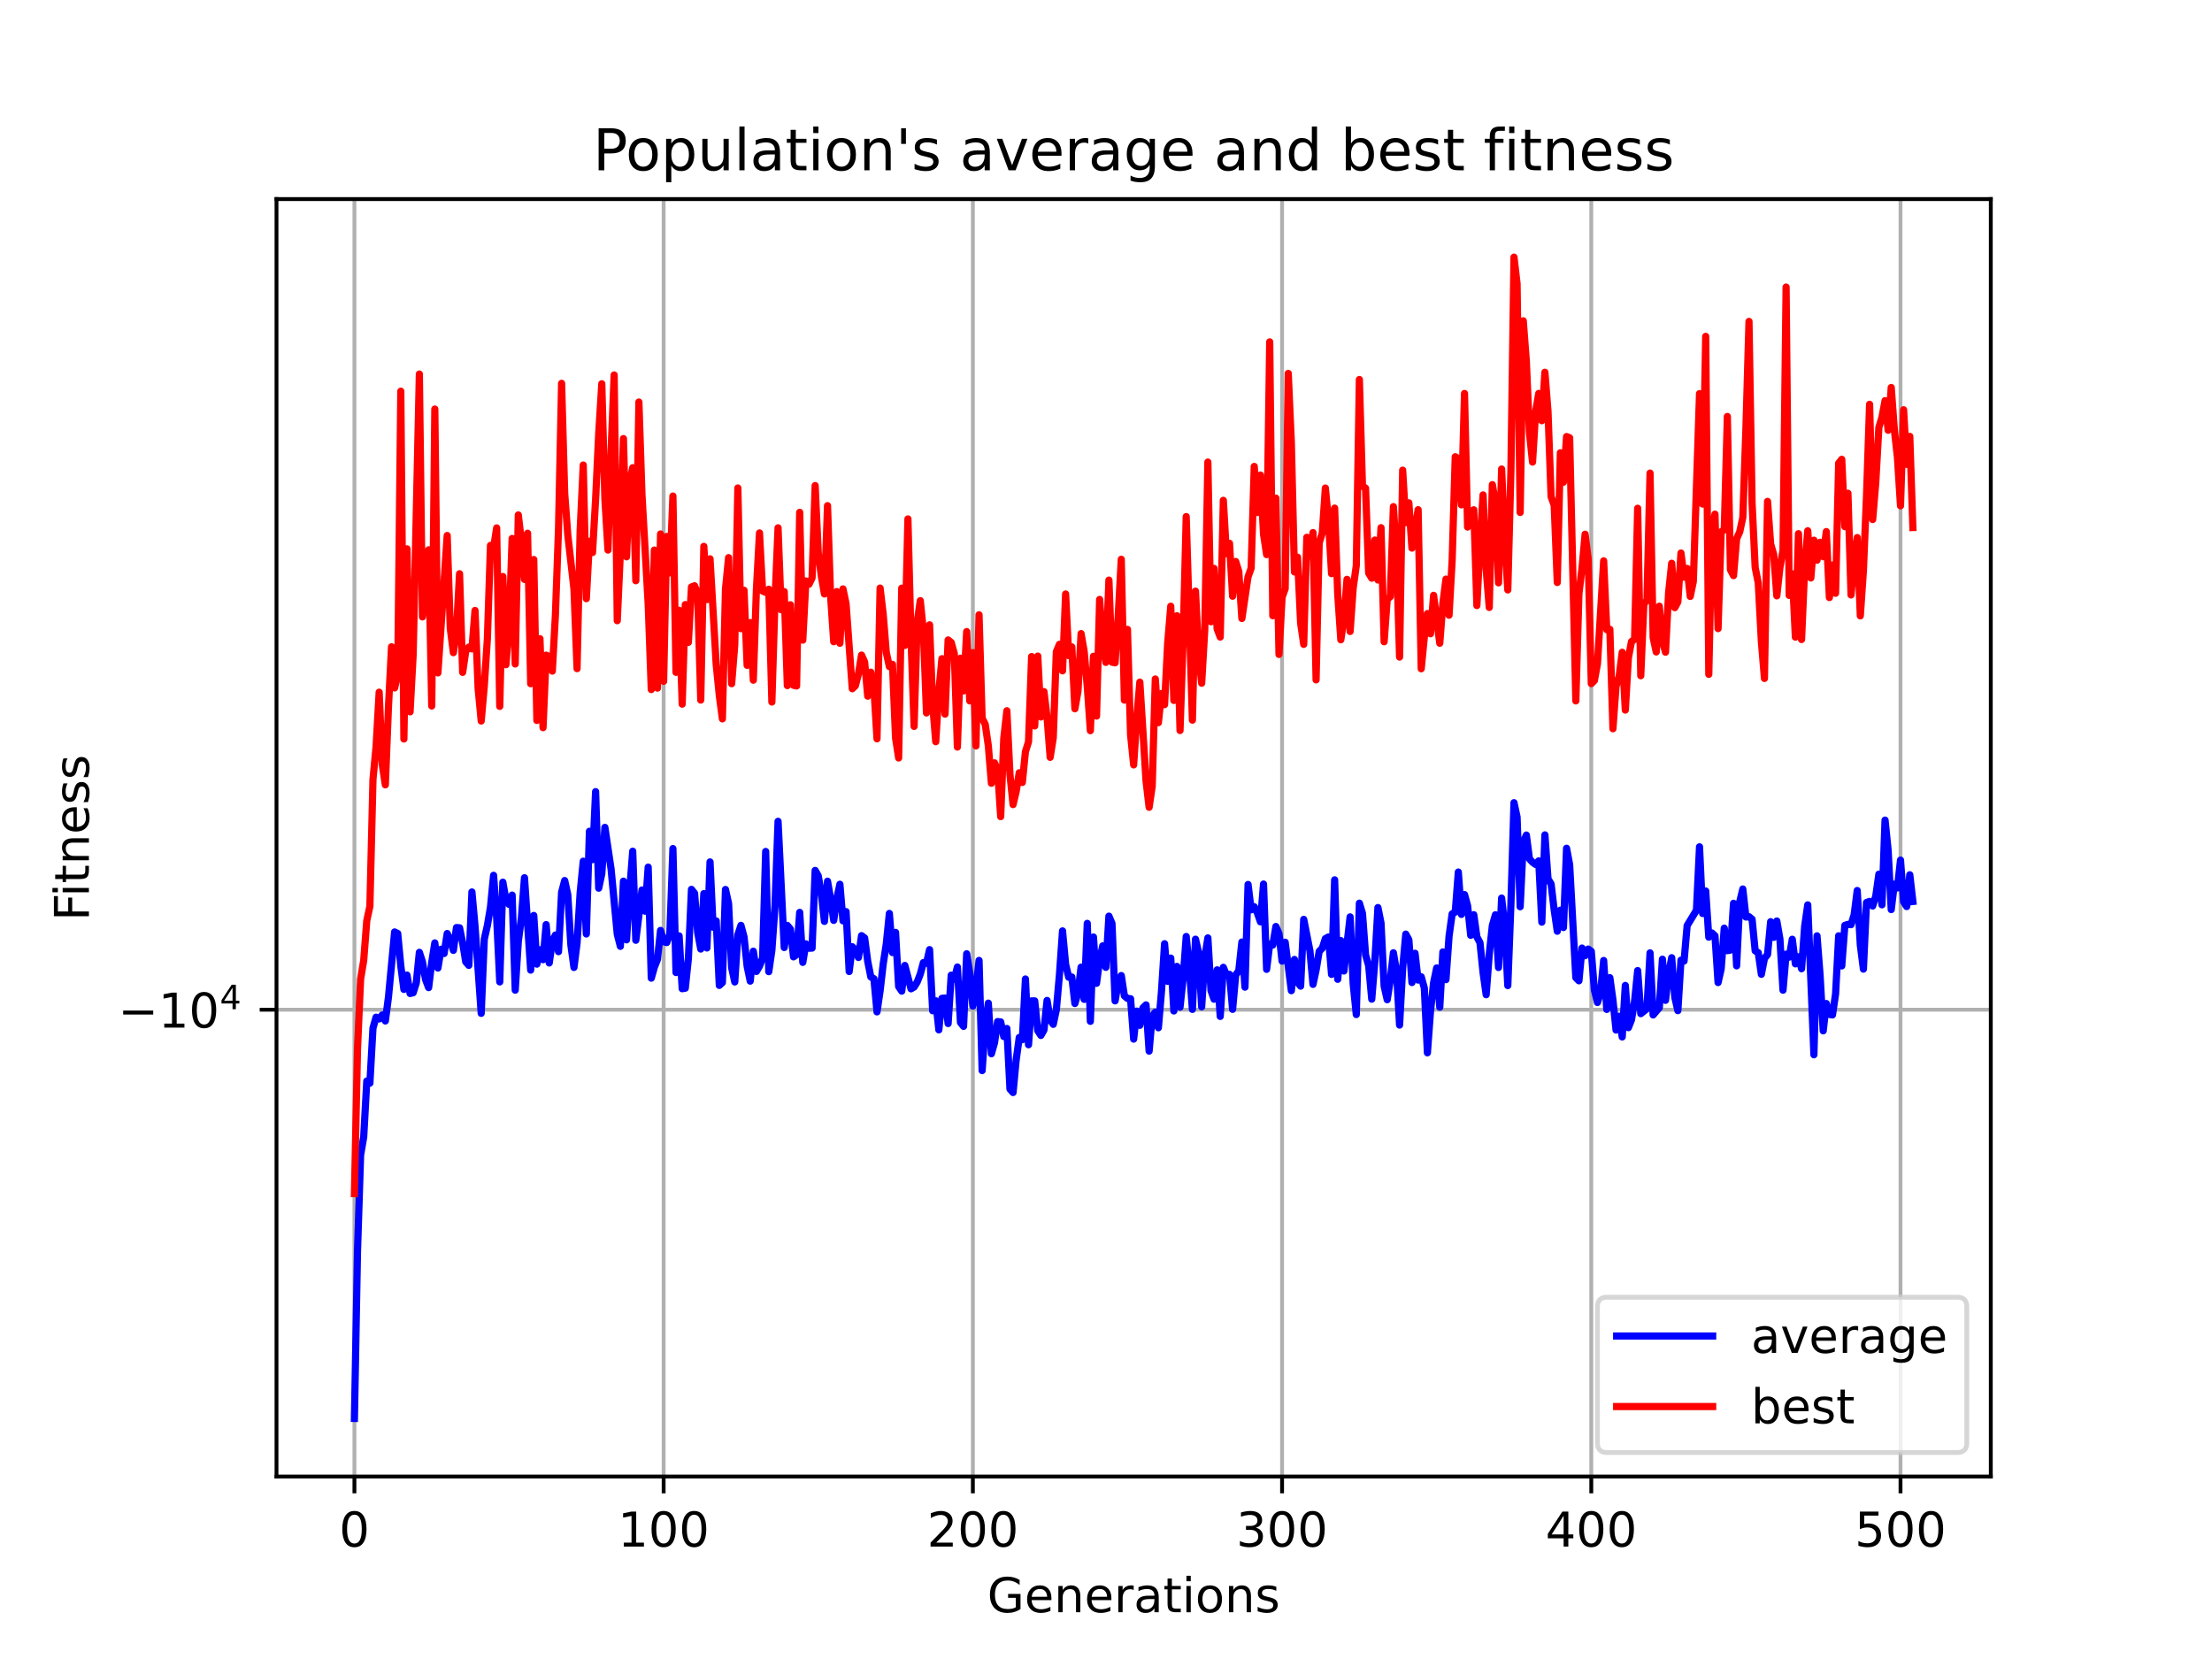 <?xml version="1.0" encoding="utf-8" standalone="no"?>
<!DOCTYPE svg PUBLIC "-//W3C//DTD SVG 1.1//EN"
  "http://www.w3.org/Graphics/SVG/1.1/DTD/svg11.dtd">
<!-- Created with matplotlib (https://matplotlib.org/) -->
<svg height="345.6pt" version="1.1" viewBox="0 0 460.8 345.6" width="460.8pt" xmlns="http://www.w3.org/2000/svg" xmlns:xlink="http://www.w3.org/1999/xlink">
 <defs>
  <style type="text/css">*{stroke-linecap:butt;stroke-linejoin:round;}</style>
 </defs>
 <g id="figure_1">
  <g id="patch_1">
   <path d="M 0 345.6 
L 460.8 345.6 
L 460.8 0 
L 0 0 
z
" style="fill:#ffffff;"/>
  </g>
  <g id="axes_1">
   <g id="patch_2">
    <path d="M 57.6 307.584 
L 414.72 307.584 
L 414.72 41.472 
L 57.6 41.472 
z
" style="fill:#ffffff;"/>
   </g>
   <g id="matplotlib.axis_1">
    <g id="xtick_1">
     <g id="line2d_1">
      <path clip-path="url(#p0f8330e629)" d="M 73.833 307.584 
L 73.833 41.472 
" style="fill:none;stroke:#b0b0b0;stroke-linecap:square;stroke-width:0.8;"/>
     </g>
     <g id="line2d_2">
      <defs>
       <path d="M 0 0 
L 0 3.5 
" id="m0d5ef654f5" style="stroke:#000000;stroke-width:0.8;"/>
      </defs>
      <g>
       <use style="stroke:#000000;stroke-width:0.8;" x="73.833" xlink:href="#m0d5ef654f5" y="307.584"/>
      </g>
     </g>
     <g id="text_1">
      <!-- 0 -->
      <g transform="translate(70.651 322.182)scale(0.1 -0.1)">
       <defs>
        <path d="M 31.781 66.406 
Q 24.172 66.406 20.328 58.906 
Q 16.5 51.422 16.5 36.375 
Q 16.5 21.391 20.328 13.891 
Q 24.172 6.391 31.781 6.391 
Q 39.453 6.391 43.281 13.891 
Q 47.125 21.391 47.125 36.375 
Q 47.125 51.422 43.281 58.906 
Q 39.453 66.406 31.781 66.406 
z
M 31.781 74.219 
Q 44.047 74.219 50.516 64.516 
Q 56.984 54.828 56.984 36.375 
Q 56.984 17.969 50.516 8.266 
Q 44.047 -1.422 31.781 -1.422 
Q 19.531 -1.422 13.062 8.266 
Q 6.594 17.969 6.594 36.375 
Q 6.594 54.828 13.062 64.516 
Q 19.531 74.219 31.781 74.219 
z
" id="DejaVuSans-48"/>
       </defs>
       <use xlink:href="#DejaVuSans-48"/>
      </g>
     </g>
    </g>
    <g id="xtick_2">
     <g id="line2d_3">
      <path clip-path="url(#p0f8330e629)" d="M 138.248 307.584 
L 138.248 41.472 
" style="fill:none;stroke:#b0b0b0;stroke-linecap:square;stroke-width:0.8;"/>
     </g>
     <g id="line2d_4">
      <g>
       <use style="stroke:#000000;stroke-width:0.8;" x="138.248" xlink:href="#m0d5ef654f5" y="307.584"/>
      </g>
     </g>
     <g id="text_2">
      <!-- 100 -->
      <g transform="translate(128.705 322.182)scale(0.1 -0.1)">
       <defs>
        <path d="M 12.406 8.297 
L 28.516 8.297 
L 28.516 63.922 
L 10.984 60.406 
L 10.984 69.391 
L 28.422 72.906 
L 38.281 72.906 
L 38.281 8.297 
L 54.391 8.297 
L 54.391 0 
L 12.406 0 
z
" id="DejaVuSans-49"/>
       </defs>
       <use xlink:href="#DejaVuSans-49"/>
       <use x="63.623" xlink:href="#DejaVuSans-48"/>
       <use x="127.246" xlink:href="#DejaVuSans-48"/>
      </g>
     </g>
    </g>
    <g id="xtick_3">
     <g id="line2d_5">
      <path clip-path="url(#p0f8330e629)" d="M 202.664 307.584 
L 202.664 41.472 
" style="fill:none;stroke:#b0b0b0;stroke-linecap:square;stroke-width:0.8;"/>
     </g>
     <g id="line2d_6">
      <g>
       <use style="stroke:#000000;stroke-width:0.8;" x="202.664" xlink:href="#m0d5ef654f5" y="307.584"/>
      </g>
     </g>
     <g id="text_3">
      <!-- 200 -->
      <g transform="translate(193.12 322.182)scale(0.1 -0.1)">
       <defs>
        <path d="M 19.188 8.297 
L 53.609 8.297 
L 53.609 0 
L 7.328 0 
L 7.328 8.297 
Q 12.938 14.109 22.625 23.891 
Q 32.328 33.688 34.812 36.531 
Q 39.547 41.844 41.422 45.531 
Q 43.312 49.219 43.312 52.781 
Q 43.312 58.594 39.234 62.25 
Q 35.156 65.922 28.609 65.922 
Q 23.969 65.922 18.812 64.312 
Q 13.672 62.703 7.812 59.422 
L 7.812 69.391 
Q 13.766 71.781 18.938 73 
Q 24.125 74.219 28.422 74.219 
Q 39.75 74.219 46.484 68.547 
Q 53.219 62.891 53.219 53.422 
Q 53.219 48.922 51.531 44.891 
Q 49.859 40.875 45.406 35.406 
Q 44.188 33.984 37.641 27.219 
Q 31.109 20.453 19.188 8.297 
z
" id="DejaVuSans-50"/>
       </defs>
       <use xlink:href="#DejaVuSans-50"/>
       <use x="63.623" xlink:href="#DejaVuSans-48"/>
       <use x="127.246" xlink:href="#DejaVuSans-48"/>
      </g>
     </g>
    </g>
    <g id="xtick_4">
     <g id="line2d_7">
      <path clip-path="url(#p0f8330e629)" d="M 267.079 307.584 
L 267.079 41.472 
" style="fill:none;stroke:#b0b0b0;stroke-linecap:square;stroke-width:0.8;"/>
     </g>
     <g id="line2d_8">
      <g>
       <use style="stroke:#000000;stroke-width:0.8;" x="267.079" xlink:href="#m0d5ef654f5" y="307.584"/>
      </g>
     </g>
     <g id="text_4">
      <!-- 300 -->
      <g transform="translate(257.536 322.182)scale(0.1 -0.1)">
       <defs>
        <path d="M 40.578 39.312 
Q 47.656 37.797 51.625 33 
Q 55.609 28.219 55.609 21.188 
Q 55.609 10.406 48.188 4.484 
Q 40.766 -1.422 27.094 -1.422 
Q 22.516 -1.422 17.656 -0.516 
Q 12.797 0.391 7.625 2.203 
L 7.625 11.719 
Q 11.719 9.328 16.594 8.109 
Q 21.484 6.891 26.812 6.891 
Q 36.078 6.891 40.938 10.547 
Q 45.797 14.203 45.797 21.188 
Q 45.797 27.641 41.281 31.266 
Q 36.766 34.906 28.719 34.906 
L 20.219 34.906 
L 20.219 43.016 
L 29.109 43.016 
Q 36.375 43.016 40.234 45.922 
Q 44.094 48.828 44.094 54.297 
Q 44.094 59.906 40.109 62.906 
Q 36.141 65.922 28.719 65.922 
Q 24.656 65.922 20.016 65.031 
Q 15.375 64.156 9.812 62.312 
L 9.812 71.094 
Q 15.438 72.656 20.344 73.438 
Q 25.25 74.219 29.594 74.219 
Q 40.828 74.219 47.359 69.109 
Q 53.906 64.016 53.906 55.328 
Q 53.906 49.266 50.438 45.094 
Q 46.969 40.922 40.578 39.312 
z
" id="DejaVuSans-51"/>
       </defs>
       <use xlink:href="#DejaVuSans-51"/>
       <use x="63.623" xlink:href="#DejaVuSans-48"/>
       <use x="127.246" xlink:href="#DejaVuSans-48"/>
      </g>
     </g>
    </g>
    <g id="xtick_5">
     <g id="line2d_9">
      <path clip-path="url(#p0f8330e629)" d="M 331.495 307.584 
L 331.495 41.472 
" style="fill:none;stroke:#b0b0b0;stroke-linecap:square;stroke-width:0.8;"/>
     </g>
     <g id="line2d_10">
      <g>
       <use style="stroke:#000000;stroke-width:0.8;" x="331.495" xlink:href="#m0d5ef654f5" y="307.584"/>
      </g>
     </g>
     <g id="text_5">
      <!-- 400 -->
      <g transform="translate(321.951 322.182)scale(0.1 -0.1)">
       <defs>
        <path d="M 37.797 64.312 
L 12.891 25.391 
L 37.797 25.391 
z
M 35.203 72.906 
L 47.609 72.906 
L 47.609 25.391 
L 58.016 25.391 
L 58.016 17.188 
L 47.609 17.188 
L 47.609 0 
L 37.797 0 
L 37.797 17.188 
L 4.891 17.188 
L 4.891 26.703 
z
" id="DejaVuSans-52"/>
       </defs>
       <use xlink:href="#DejaVuSans-52"/>
       <use x="63.623" xlink:href="#DejaVuSans-48"/>
       <use x="127.246" xlink:href="#DejaVuSans-48"/>
      </g>
     </g>
    </g>
    <g id="xtick_6">
     <g id="line2d_11">
      <path clip-path="url(#p0f8330e629)" d="M 395.911 307.584 
L 395.911 41.472 
" style="fill:none;stroke:#b0b0b0;stroke-linecap:square;stroke-width:0.8;"/>
     </g>
     <g id="line2d_12">
      <g>
       <use style="stroke:#000000;stroke-width:0.8;" x="395.911" xlink:href="#m0d5ef654f5" y="307.584"/>
      </g>
     </g>
     <g id="text_6">
      <!-- 500 -->
      <g transform="translate(386.367 322.182)scale(0.1 -0.1)">
       <defs>
        <path d="M 10.797 72.906 
L 49.516 72.906 
L 49.516 64.594 
L 19.828 64.594 
L 19.828 46.734 
Q 21.969 47.469 24.109 47.828 
Q 26.266 48.188 28.422 48.188 
Q 40.625 48.188 47.75 41.5 
Q 54.891 34.812 54.891 23.391 
Q 54.891 11.625 47.562 5.094 
Q 40.234 -1.422 26.906 -1.422 
Q 22.312 -1.422 17.547 -0.641 
Q 12.797 0.141 7.719 1.703 
L 7.719 11.625 
Q 12.109 9.234 16.797 8.062 
Q 21.484 6.891 26.703 6.891 
Q 35.156 6.891 40.078 11.328 
Q 45.016 15.766 45.016 23.391 
Q 45.016 31 40.078 35.438 
Q 35.156 39.891 26.703 39.891 
Q 22.75 39.891 18.812 39.016 
Q 14.891 38.141 10.797 36.281 
z
" id="DejaVuSans-53"/>
       </defs>
       <use xlink:href="#DejaVuSans-53"/>
       <use x="63.623" xlink:href="#DejaVuSans-48"/>
       <use x="127.246" xlink:href="#DejaVuSans-48"/>
      </g>
     </g>
    </g>
    <g id="text_7">
     <!-- Generations -->
     <g transform="translate(205.662 335.861)scale(0.1 -0.1)">
      <defs>
       <path d="M 59.516 10.406 
L 59.516 29.984 
L 43.406 29.984 
L 43.406 38.094 
L 69.281 38.094 
L 69.281 6.781 
Q 63.578 2.734 56.688 0.656 
Q 49.812 -1.422 42 -1.422 
Q 24.906 -1.422 15.25 8.562 
Q 5.609 18.562 5.609 36.375 
Q 5.609 54.25 15.25 64.234 
Q 24.906 74.219 42 74.219 
Q 49.125 74.219 55.547 72.453 
Q 61.969 70.703 67.391 67.281 
L 67.391 56.781 
Q 61.922 61.422 55.766 63.766 
Q 49.609 66.109 42.828 66.109 
Q 29.438 66.109 22.719 58.641 
Q 16.016 51.172 16.016 36.375 
Q 16.016 21.625 22.719 14.156 
Q 29.438 6.688 42.828 6.688 
Q 48.047 6.688 52.141 7.594 
Q 56.25 8.5 59.516 10.406 
z
" id="DejaVuSans-71"/>
       <path d="M 56.203 29.594 
L 56.203 25.203 
L 14.891 25.203 
Q 15.484 15.922 20.484 11.062 
Q 25.484 6.203 34.422 6.203 
Q 39.594 6.203 44.453 7.469 
Q 49.312 8.734 54.109 11.281 
L 54.109 2.781 
Q 49.266 0.734 44.188 -0.344 
Q 39.109 -1.422 33.891 -1.422 
Q 20.797 -1.422 13.156 6.188 
Q 5.516 13.812 5.516 26.812 
Q 5.516 40.234 12.766 48.109 
Q 20.016 56 32.328 56 
Q 43.359 56 49.781 48.891 
Q 56.203 41.797 56.203 29.594 
z
M 47.219 32.234 
Q 47.125 39.594 43.094 43.984 
Q 39.062 48.391 32.422 48.391 
Q 24.906 48.391 20.391 44.141 
Q 15.875 39.891 15.188 32.172 
z
" id="DejaVuSans-101"/>
       <path d="M 54.891 33.016 
L 54.891 0 
L 45.906 0 
L 45.906 32.719 
Q 45.906 40.484 42.875 44.328 
Q 39.844 48.188 33.797 48.188 
Q 26.516 48.188 22.312 43.547 
Q 18.109 38.922 18.109 30.906 
L 18.109 0 
L 9.078 0 
L 9.078 54.688 
L 18.109 54.688 
L 18.109 46.188 
Q 21.344 51.125 25.703 53.562 
Q 30.078 56 35.797 56 
Q 45.219 56 50.047 50.172 
Q 54.891 44.344 54.891 33.016 
z
" id="DejaVuSans-110"/>
       <path d="M 41.109 46.297 
Q 39.594 47.172 37.812 47.578 
Q 36.031 48 33.891 48 
Q 26.266 48 22.188 43.047 
Q 18.109 38.094 18.109 28.812 
L 18.109 0 
L 9.078 0 
L 9.078 54.688 
L 18.109 54.688 
L 18.109 46.188 
Q 20.953 51.172 25.484 53.578 
Q 30.031 56 36.531 56 
Q 37.453 56 38.578 55.875 
Q 39.703 55.766 41.062 55.516 
z
" id="DejaVuSans-114"/>
       <path d="M 34.281 27.484 
Q 23.391 27.484 19.188 25 
Q 14.984 22.516 14.984 16.5 
Q 14.984 11.719 18.141 8.906 
Q 21.297 6.109 26.703 6.109 
Q 34.188 6.109 38.703 11.406 
Q 43.219 16.703 43.219 25.484 
L 43.219 27.484 
z
M 52.203 31.203 
L 52.203 0 
L 43.219 0 
L 43.219 8.297 
Q 40.141 3.328 35.547 0.953 
Q 30.953 -1.422 24.312 -1.422 
Q 15.922 -1.422 10.953 3.297 
Q 6 8.016 6 15.922 
Q 6 25.141 12.172 29.828 
Q 18.359 34.516 30.609 34.516 
L 43.219 34.516 
L 43.219 35.406 
Q 43.219 41.609 39.141 45 
Q 35.062 48.391 27.688 48.391 
Q 23 48.391 18.547 47.266 
Q 14.109 46.141 10.016 43.891 
L 10.016 52.203 
Q 14.938 54.109 19.578 55.047 
Q 24.219 56 28.609 56 
Q 40.484 56 46.344 49.844 
Q 52.203 43.703 52.203 31.203 
z
" id="DejaVuSans-97"/>
       <path d="M 18.312 70.219 
L 18.312 54.688 
L 36.812 54.688 
L 36.812 47.703 
L 18.312 47.703 
L 18.312 18.016 
Q 18.312 11.328 20.141 9.422 
Q 21.969 7.516 27.594 7.516 
L 36.812 7.516 
L 36.812 0 
L 27.594 0 
Q 17.188 0 13.234 3.875 
Q 9.281 7.766 9.281 18.016 
L 9.281 47.703 
L 2.688 47.703 
L 2.688 54.688 
L 9.281 54.688 
L 9.281 70.219 
z
" id="DejaVuSans-116"/>
       <path d="M 9.422 54.688 
L 18.406 54.688 
L 18.406 0 
L 9.422 0 
z
M 9.422 75.984 
L 18.406 75.984 
L 18.406 64.594 
L 9.422 64.594 
z
" id="DejaVuSans-105"/>
       <path d="M 30.609 48.391 
Q 23.391 48.391 19.188 42.75 
Q 14.984 37.109 14.984 27.297 
Q 14.984 17.484 19.156 11.844 
Q 23.344 6.203 30.609 6.203 
Q 37.797 6.203 41.984 11.859 
Q 46.188 17.531 46.188 27.297 
Q 46.188 37.016 41.984 42.703 
Q 37.797 48.391 30.609 48.391 
z
M 30.609 56 
Q 42.328 56 49.016 48.375 
Q 55.719 40.766 55.719 27.297 
Q 55.719 13.875 49.016 6.219 
Q 42.328 -1.422 30.609 -1.422 
Q 18.844 -1.422 12.172 6.219 
Q 5.516 13.875 5.516 27.297 
Q 5.516 40.766 12.172 48.375 
Q 18.844 56 30.609 56 
z
" id="DejaVuSans-111"/>
       <path d="M 44.281 53.078 
L 44.281 44.578 
Q 40.484 46.531 36.375 47.5 
Q 32.281 48.484 27.875 48.484 
Q 21.188 48.484 17.844 46.438 
Q 14.5 44.391 14.5 40.281 
Q 14.5 37.156 16.891 35.375 
Q 19.281 33.594 26.516 31.984 
L 29.594 31.297 
Q 39.156 29.25 43.188 25.516 
Q 47.219 21.781 47.219 15.094 
Q 47.219 7.469 41.188 3.016 
Q 35.156 -1.422 24.609 -1.422 
Q 20.219 -1.422 15.453 -0.562 
Q 10.688 0.297 5.422 2 
L 5.422 11.281 
Q 10.406 8.688 15.234 7.391 
Q 20.062 6.109 24.812 6.109 
Q 31.156 6.109 34.562 8.281 
Q 37.984 10.453 37.984 14.406 
Q 37.984 18.062 35.516 20.016 
Q 33.062 21.969 24.703 23.781 
L 21.578 24.516 
Q 13.234 26.266 9.516 29.906 
Q 5.812 33.547 5.812 39.891 
Q 5.812 47.609 11.281 51.797 
Q 16.75 56 26.812 56 
Q 31.781 56 36.172 55.266 
Q 40.578 54.547 44.281 53.078 
z
" id="DejaVuSans-115"/>
      </defs>
      <use xlink:href="#DejaVuSans-71"/>
      <use x="77.49" xlink:href="#DejaVuSans-101"/>
      <use x="139.014" xlink:href="#DejaVuSans-110"/>
      <use x="202.393" xlink:href="#DejaVuSans-101"/>
      <use x="263.916" xlink:href="#DejaVuSans-114"/>
      <use x="305.029" xlink:href="#DejaVuSans-97"/>
      <use x="366.309" xlink:href="#DejaVuSans-116"/>
      <use x="405.518" xlink:href="#DejaVuSans-105"/>
      <use x="433.301" xlink:href="#DejaVuSans-111"/>
      <use x="494.482" xlink:href="#DejaVuSans-110"/>
      <use x="557.861" xlink:href="#DejaVuSans-115"/>
     </g>
    </g>
   </g>
   <g id="matplotlib.axis_2">
    <g id="ytick_1">
     <g id="line2d_13">
      <path clip-path="url(#p0f8330e629)" d="M 57.6 210.338 
L 414.72 210.338 
" style="fill:none;stroke:#b0b0b0;stroke-linecap:square;stroke-width:0.8;"/>
     </g>
     <g id="line2d_14">
      <defs>
       <path d="M 0 0 
L -3.5 0 
" id="m88288233e6" style="stroke:#000000;stroke-width:0.8;"/>
      </defs>
      <g>
       <use style="stroke:#000000;stroke-width:0.8;" x="57.6" xlink:href="#m88288233e6" y="210.338"/>
      </g>
     </g>
     <g id="text_8">
      <!-- $\mathdefault{-10^{4}}$ -->
      <g transform="translate(24.6 214.137)scale(0.1 -0.1)">
       <defs>
        <path d="M 10.594 35.5 
L 73.188 35.5 
L 73.188 27.203 
L 10.594 27.203 
z
" id="DejaVuSans-8722"/>
       </defs>
       <use transform="translate(0 0.684)" xlink:href="#DejaVuSans-8722"/>
       <use transform="translate(83.789 0.684)" xlink:href="#DejaVuSans-49"/>
       <use transform="translate(147.412 0.684)" xlink:href="#DejaVuSans-48"/>
       <use transform="translate(211.992 38.966)scale(0.7)" xlink:href="#DejaVuSans-52"/>
      </g>
     </g>
    </g>
    <g id="text_9">
     <!-- Fitness -->
     <g transform="translate(18.52 191.845)rotate(-90)scale(0.1 -0.1)">
      <defs>
       <path d="M 9.812 72.906 
L 51.703 72.906 
L 51.703 64.594 
L 19.672 64.594 
L 19.672 43.109 
L 48.578 43.109 
L 48.578 34.812 
L 19.672 34.812 
L 19.672 0 
L 9.812 0 
z
" id="DejaVuSans-70"/>
      </defs>
      <use xlink:href="#DejaVuSans-70"/>
      <use x="50.27" xlink:href="#DejaVuSans-105"/>
      <use x="78.053" xlink:href="#DejaVuSans-116"/>
      <use x="117.262" xlink:href="#DejaVuSans-110"/>
      <use x="180.641" xlink:href="#DejaVuSans-101"/>
      <use x="242.164" xlink:href="#DejaVuSans-115"/>
      <use x="294.264" xlink:href="#DejaVuSans-115"/>
     </g>
    </g>
   </g>
   <g id="line2d_15">
    <path clip-path="url(#p0f8330e629)" d="M 73.833 295.488 
L 74.477 260.62 
L 75.121 240.605 
L 75.765 236.87 
L 76.409 225.199 
L 77.054 225.642 
L 77.698 214.158 
L 78.342 211.9 
L 78.986 212.266 
L 79.63 211.428 
L 80.274 212.684 
L 80.918 207.76 
L 82.207 194.141 
L 82.851 194.464 
L 83.495 201.215 
L 84.139 206.111 
L 84.783 203.124 
L 85.428 206.966 
L 86.072 206.805 
L 86.716 204.768 
L 87.36 198.389 
L 88.004 200.369 
L 88.648 204.056 
L 89.292 205.74 
L 89.937 200.474 
L 90.581 196.426 
L 91.225 201.663 
L 91.869 197.749 
L 92.513 198.633 
L 93.157 194.469 
L 93.802 195.819 
L 94.446 197.977 
L 95.09 193.228 
L 95.734 193.276 
L 96.378 196.427 
L 97.022 200.365 
L 97.666 201.107 
L 98.311 185.812 
L 98.955 192.924 
L 100.243 211.102 
L 100.887 195.624 
L 101.531 192.802 
L 102.176 188.985 
L 102.82 182.345 
L 103.464 191.234 
L 104.108 204.545 
L 104.752 183.775 
L 105.396 187.471 
L 106.041 188.397 
L 106.685 186.463 
L 107.329 206.266 
L 107.973 196.136 
L 108.617 191.157 
L 109.261 182.849 
L 110.55 202.09 
L 111.194 190.706 
L 111.838 200.848 
L 112.482 197.845 
L 113.126 199.923 
L 113.77 192.613 
L 114.415 200.603 
L 115.059 196.126 
L 115.703 194.78 
L 116.347 198.252 
L 116.991 185.88 
L 117.635 183.433 
L 118.279 186.381 
L 118.924 196.872 
L 119.568 201.537 
L 120.212 196.453 
L 120.856 185.957 
L 121.5 179.406 
L 122.144 194.565 
L 122.789 173.17 
L 123.433 179.077 
L 124.077 164.916 
L 124.721 185.022 
L 125.365 182.008 
L 126.009 172.358 
L 127.298 181.042 
L 128.586 194.61 
L 129.23 197.138 
L 129.874 183.561 
L 130.518 195.789 
L 131.163 185.549 
L 131.807 177.32 
L 132.451 195.879 
L 133.739 185.398 
L 134.383 189.814 
L 135.028 180.637 
L 135.672 203.767 
L 136.316 201.491 
L 136.96 199.861 
L 137.604 193.825 
L 138.248 196.171 
L 138.892 196.35 
L 139.537 194.616 
L 140.181 176.771 
L 140.825 202.593 
L 141.469 194.961 
L 142.113 205.968 
L 142.757 205.86 
L 143.402 199.688 
L 144.046 185.272 
L 144.69 186.089 
L 145.334 194.238 
L 145.978 197.702 
L 146.622 186.155 
L 147.266 197.48 
L 147.911 179.557 
L 148.555 193.152 
L 149.199 191.849 
L 149.843 205.28 
L 150.487 204.685 
L 151.131 185.295 
L 151.776 188.217 
L 152.42 201.607 
L 153.064 204.561 
L 153.708 194.737 
L 154.352 192.771 
L 154.996 195.173 
L 155.641 201.293 
L 156.285 204.385 
L 156.929 198.159 
L 157.573 202.371 
L 158.217 201.276 
L 158.861 199.58 
L 159.505 177.376 
L 160.15 202.417 
L 160.794 197.974 
L 161.438 188.917 
L 162.082 171.099 
L 163.37 197.39 
L 164.015 192.779 
L 164.659 193.558 
L 165.303 199.333 
L 165.947 198.879 
L 166.591 190.065 
L 167.235 200.481 
L 167.879 196.623 
L 168.524 197.53 
L 169.168 197.508 
L 169.812 181.326 
L 170.456 182.449 
L 171.1 186.218 
L 171.744 191.944 
L 172.389 183.57 
L 173.033 187.26 
L 173.677 191.728 
L 174.321 187.201 
L 174.965 184.211 
L 175.609 191.833 
L 176.254 189.908 
L 176.898 202.389 
L 177.542 197.225 
L 178.186 197.866 
L 178.83 199.463 
L 179.474 194.911 
L 180.118 195.397 
L 180.763 200.254 
L 181.407 203.508 
L 182.051 203.885 
L 182.695 210.792 
L 183.339 206.401 
L 183.983 200.837 
L 184.628 196.646 
L 185.272 190.286 
L 185.916 198.43 
L 186.56 194.237 
L 187.204 205.516 
L 187.848 206.47 
L 188.492 201.121 
L 189.781 205.989 
L 190.425 205.617 
L 191.069 204.565 
L 191.713 202.913 
L 192.357 200.522 
L 193.002 200.67 
L 193.646 197.826 
L 194.29 210.564 
L 194.934 208.481 
L 195.578 214.54 
L 196.222 207.968 
L 196.866 207.916 
L 197.511 213.229 
L 198.155 203.148 
L 198.799 203.991 
L 199.443 201.446 
L 200.087 213.004 
L 200.731 213.813 
L 201.376 198.69 
L 202.02 202.723 
L 202.664 209.584 
L 203.308 206.018 
L 203.952 200.074 
L 204.596 223.027 
L 205.241 213.641 
L 205.885 208.971 
L 206.529 219.511 
L 207.173 217.235 
L 207.817 212.815 
L 208.461 212.881 
L 209.105 215.936 
L 209.75 214.252 
L 210.394 226.865 
L 211.038 227.594 
L 211.682 220.858 
L 212.326 216.129 
L 212.97 216.598 
L 213.615 203.941 
L 214.259 217.637 
L 214.903 208.503 
L 215.547 208.505 
L 216.191 214.705 
L 216.835 215.701 
L 217.479 214.575 
L 218.124 208.412 
L 218.768 212.428 
L 219.412 213.39 
L 220.056 210.354 
L 220.7 203.078 
L 221.344 193.924 
L 221.989 200.892 
L 222.633 203.575 
L 223.277 203.52 
L 223.921 209.046 
L 224.565 206.84 
L 225.209 201.478 
L 225.854 208.186 
L 226.498 192.356 
L 227.142 212.76 
L 227.786 195.193 
L 228.43 204.842 
L 229.074 199.971 
L 229.718 197.043 
L 230.363 201.516 
L 231.007 190.849 
L 231.651 192.387 
L 232.295 208.502 
L 232.939 204.742 
L 233.583 203.224 
L 234.228 207.449 
L 234.872 207.997 
L 235.516 208.053 
L 236.16 216.464 
L 236.804 210.638 
L 237.448 213.601 
L 238.092 209.956 
L 238.737 209.335 
L 239.381 218.964 
L 240.025 211.671 
L 240.669 210.85 
L 241.313 214.105 
L 241.957 206.53 
L 242.602 196.595 
L 243.246 204.434 
L 243.89 199.586 
L 244.534 210.604 
L 245.178 201.323 
L 245.822 209.817 
L 246.466 203.788 
L 247.111 195.088 
L 247.755 201.761 
L 248.399 210.274 
L 249.043 195.652 
L 249.687 198.408 
L 250.331 209.743 
L 250.976 199.464 
L 251.62 195.378 
L 252.264 206.326 
L 252.908 208.154 
L 253.552 202.036 
L 254.196 211.74 
L 254.841 201.512 
L 255.485 203.112 
L 256.129 202.975 
L 256.773 210.266 
L 257.417 203.134 
L 258.061 202.197 
L 258.705 196.242 
L 259.35 205.641 
L 259.994 184.253 
L 260.638 189.537 
L 261.282 188.882 
L 261.926 190.163 
L 262.57 192.032 
L 263.215 184.162 
L 263.859 201.932 
L 264.503 196.663 
L 265.147 196.866 
L 265.791 193.009 
L 266.435 194.467 
L 267.079 200.212 
L 267.724 196.28 
L 269.012 206.375 
L 269.656 199.873 
L 270.3 204.639 
L 270.944 205.431 
L 271.589 191.522 
L 272.877 198.049 
L 273.521 205.063 
L 274.165 202.089 
L 274.809 198.188 
L 275.454 197.53 
L 276.098 195.534 
L 276.742 195.185 
L 277.386 202.983 
L 278.03 183.285 
L 278.674 204.004 
L 279.318 195.942 
L 279.963 202.278 
L 281.251 191.005 
L 281.895 205.005 
L 282.539 211.351 
L 283.183 188.147 
L 283.828 190.278 
L 284.472 198.925 
L 285.116 201.154 
L 285.76 208.143 
L 286.404 200.249 
L 287.048 189.059 
L 287.692 192.3 
L 288.337 205.423 
L 288.981 208.264 
L 289.625 204.153 
L 290.269 198.481 
L 290.913 202.345 
L 291.557 213.544 
L 292.202 201.666 
L 292.846 194.592 
L 293.49 195.776 
L 294.134 204.68 
L 294.778 198.586 
L 295.422 204.172 
L 296.066 203.487 
L 296.711 205.805 
L 297.355 219.32 
L 297.999 210.632 
L 298.643 204.723 
L 299.287 201.637 
L 299.931 209.823 
L 300.576 198.305 
L 301.22 204.081 
L 301.864 195.027 
L 302.508 190.378 
L 303.152 190.01 
L 303.796 181.663 
L 304.441 190.493 
L 305.085 186.352 
L 305.729 188.694 
L 306.373 194.843 
L 307.017 190.551 
L 307.661 195.169 
L 308.305 196.373 
L 308.95 202.611 
L 309.594 207.216 
L 310.238 198.786 
L 310.882 192.804 
L 311.526 190.563 
L 312.17 201.547 
L 312.815 187.087 
L 313.459 192.804 
L 314.103 205.321 
L 314.747 188.396 
L 315.391 167.216 
L 316.035 170.202 
L 316.679 188.891 
L 317.324 175.417 
L 317.968 173.959 
L 318.612 178.928 
L 319.256 179.616 
L 319.9 180.076 
L 320.544 179.338 
L 321.189 192.096 
L 321.833 173.921 
L 322.477 183.095 
L 323.121 184.146 
L 323.765 189.561 
L 324.409 193.992 
L 325.054 189.606 
L 325.698 193.218 
L 326.342 176.709 
L 326.986 180.133 
L 328.274 203.662 
L 328.918 204.318 
L 329.563 197.496 
L 330.207 199.089 
L 330.851 197.709 
L 331.495 198.177 
L 332.139 206.235 
L 332.783 208.835 
L 333.428 206.689 
L 334.072 200.089 
L 334.716 210.28 
L 335.36 203.663 
L 336.004 208.311 
L 336.648 214.573 
L 337.292 211.7 
L 337.937 216.014 
L 338.581 205.285 
L 339.225 214.082 
L 339.869 212.444 
L 340.513 208.531 
L 341.157 202.187 
L 341.802 211.166 
L 343.09 210.141 
L 343.734 198.503 
L 344.378 211.431 
L 345.666 209.919 
L 346.311 199.82 
L 346.955 208.388 
L 347.599 202.809 
L 348.243 199.506 
L 348.887 207.749 
L 349.531 210.538 
L 350.176 200.027 
L 350.82 200.205 
L 351.464 192.813 
L 353.396 189.633 
L 354.041 176.408 
L 354.685 190.305 
L 355.329 185.604 
L 355.973 195.228 
L 356.617 194.354 
L 357.261 194.95 
L 357.905 204.685 
L 358.55 201.859 
L 359.194 193.35 
L 359.838 198.036 
L 360.482 197.922 
L 361.126 188.169 
L 361.77 201.203 
L 362.415 187.861 
L 363.059 185.197 
L 363.703 191.031 
L 364.347 190.959 
L 364.991 191.5 
L 365.635 198.066 
L 366.279 198.47 
L 366.924 202.966 
L 367.568 199.661 
L 368.212 198.838 
L 368.856 192.007 
L 369.5 195.27 
L 370.144 191.86 
L 370.789 195.605 
L 371.433 206.276 
L 372.077 198.766 
L 372.721 199.389 
L 373.365 195.664 
L 374.009 200.789 
L 374.654 199.324 
L 375.298 201.807 
L 375.942 192.964 
L 376.586 188.498 
L 377.874 219.728 
L 378.518 194.951 
L 379.163 203.246 
L 379.807 214.741 
L 380.451 209.054 
L 381.095 211.328 
L 381.739 211.425 
L 382.383 207.074 
L 383.028 194.942 
L 383.672 201.22 
L 384.316 192.773 
L 384.96 192.559 
L 385.604 192.626 
L 386.248 190.579 
L 386.892 185.513 
L 387.537 196.881 
L 388.181 201.888 
L 388.825 188.012 
L 389.469 187.781 
L 390.113 188.734 
L 390.757 186.673 
L 391.402 182.105 
L 392.046 188.487 
L 392.69 170.85 
L 393.334 177.127 
L 393.978 189.486 
L 394.622 184.179 
L 395.266 184.972 
L 395.911 179.175 
L 396.555 187.86 
L 397.199 188.85 
L 397.843 182.232 
L 398.487 187.796 
L 398.487 187.796 
" style="fill:none;stroke:#0000ff;stroke-linecap:square;stroke-width:1.5;"/>
   </g>
   <g id="line2d_16">
    <path clip-path="url(#p0f8330e629)" d="M 73.833 248.657 
L 74.477 218.418 
L 75.121 203.968 
L 75.765 200.088 
L 76.409 191.771 
L 77.054 188.802 
L 77.698 162.358 
L 78.342 155.538 
L 78.986 144.198 
L 79.63 159.289 
L 80.274 163.498 
L 80.918 147.363 
L 81.563 134.74 
L 82.207 143.308 
L 82.851 140.524 
L 83.495 81.494 
L 84.139 153.944 
L 84.783 114.334 
L 85.428 148.287 
L 86.072 136.307 
L 87.36 77.919 
L 88.004 128.511 
L 88.648 123.582 
L 89.292 114.534 
L 89.937 147.072 
L 90.581 85.214 
L 91.225 140.173 
L 93.157 111.555 
L 93.802 130.904 
L 94.446 135.958 
L 95.09 131.388 
L 95.734 119.521 
L 96.378 140.065 
L 97.022 135.666 
L 97.666 134.801 
L 98.311 135.183 
L 98.955 127.169 
L 99.599 143.392 
L 100.243 150.201 
L 100.887 142.895 
L 101.531 133.049 
L 102.176 113.613 
L 102.82 114.144 
L 103.464 109.969 
L 104.108 147.153 
L 104.752 120.102 
L 105.396 138.47 
L 106.041 130.762 
L 106.685 112.169 
L 107.329 138.319 
L 107.973 107.269 
L 108.617 112.827 
L 109.261 120.705 
L 109.905 111.083 
L 110.55 142.435 
L 111.194 116.555 
L 111.838 150.08 
L 112.482 133.057 
L 113.126 151.588 
L 113.77 136.481 
L 114.415 136.755 
L 115.059 139.807 
L 115.703 128.087 
L 116.347 110.178 
L 116.991 79.857 
L 117.635 102.777 
L 118.279 111.399 
L 119.568 122.739 
L 120.212 139.286 
L 120.856 110.461 
L 121.5 96.87 
L 122.144 124.713 
L 122.789 112.758 
L 123.433 115.111 
L 124.077 104.005 
L 124.721 90.336 
L 125.365 79.939 
L 126.009 103.95 
L 126.654 114.584 
L 127.298 94.035 
L 127.942 78.113 
L 128.586 129.302 
L 129.23 115.108 
L 129.874 91.369 
L 130.518 115.995 
L 131.163 100.46 
L 131.807 97.426 
L 132.451 120.975 
L 133.095 83.753 
L 133.739 103.128 
L 135.028 125.805 
L 135.672 143.644 
L 136.316 114.588 
L 136.96 143.347 
L 137.604 111.232 
L 138.248 141.934 
L 138.892 111.751 
L 139.537 119.34 
L 140.181 103.334 
L 140.825 140.057 
L 141.469 127.125 
L 142.113 146.688 
L 142.757 125.946 
L 143.402 133.817 
L 144.046 122.271 
L 144.69 122.028 
L 145.334 123.684 
L 145.978 145.84 
L 146.622 113.817 
L 147.266 124.915 
L 147.911 116.413 
L 149.199 138.458 
L 149.843 144.876 
L 150.487 149.752 
L 151.131 122.731 
L 151.776 116.162 
L 152.42 142.426 
L 153.064 134.322 
L 153.708 101.654 
L 154.352 130.966 
L 154.996 122.964 
L 155.641 138.601 
L 156.285 129.693 
L 156.929 141.696 
L 157.573 122.776 
L 158.217 111.02 
L 158.861 123.118 
L 159.505 123.403 
L 160.15 122.752 
L 160.794 146.245 
L 161.438 125.279 
L 162.082 109.95 
L 162.726 127.015 
L 163.37 123.231 
L 164.015 142.823 
L 164.659 125.982 
L 165.303 142.757 
L 165.947 142.897 
L 166.591 106.726 
L 167.235 133.351 
L 167.879 121.022 
L 168.524 121.709 
L 169.168 120.399 
L 169.812 101.158 
L 170.456 115.155 
L 171.1 120.006 
L 171.744 123.737 
L 172.389 105.334 
L 173.033 124.284 
L 173.677 133.681 
L 174.321 123.238 
L 174.965 134.002 
L 175.609 122.677 
L 176.254 125.789 
L 177.542 143.476 
L 178.186 142.863 
L 178.83 140.381 
L 179.474 136.468 
L 180.118 137.903 
L 180.763 145.023 
L 181.407 140.026 
L 182.051 143.302 
L 182.695 153.908 
L 183.339 122.502 
L 183.983 127.909 
L 184.628 135.895 
L 185.272 138.869 
L 185.916 138.393 
L 186.56 153.749 
L 187.204 157.896 
L 187.848 122.521 
L 188.492 134.456 
L 189.137 108.101 
L 189.781 132.984 
L 190.425 151.322 
L 191.069 129.549 
L 191.713 125.127 
L 192.357 131.491 
L 193.002 148.52 
L 193.646 130.165 
L 194.29 146.765 
L 194.934 154.51 
L 195.578 143.978 
L 196.222 137.215 
L 196.866 148.765 
L 197.511 133.313 
L 198.155 133.846 
L 198.799 136.155 
L 199.443 155.625 
L 200.087 137.12 
L 200.731 143.935 
L 201.376 131.568 
L 202.02 146.013 
L 202.664 135.951 
L 203.308 155.397 
L 203.952 128.07 
L 204.596 149.606 
L 205.241 150.888 
L 205.885 155.343 
L 206.529 163.165 
L 207.173 158.911 
L 207.817 160.39 
L 208.461 170.123 
L 209.105 153.791 
L 209.75 148.06 
L 210.394 161.362 
L 211.038 167.611 
L 211.682 164.909 
L 212.326 160.983 
L 212.97 163 
L 213.615 156.589 
L 214.259 154.53 
L 214.903 136.774 
L 215.547 151.223 
L 216.191 136.676 
L 216.835 149.359 
L 217.479 144.076 
L 218.124 149.455 
L 218.768 157.764 
L 219.412 153.699 
L 220.056 135.758 
L 220.7 134.223 
L 221.344 139.75 
L 221.989 123.74 
L 222.633 136.58 
L 223.277 134.757 
L 223.921 147.652 
L 224.565 143.975 
L 225.209 131.987 
L 225.854 135.71 
L 226.498 143.003 
L 227.142 152.212 
L 227.786 136.717 
L 228.43 149.172 
L 229.074 124.875 
L 229.718 133.956 
L 230.363 137.988 
L 231.007 120.845 
L 231.651 137.95 
L 232.295 138.076 
L 232.939 128.317 
L 233.583 116.51 
L 234.228 145.848 
L 234.872 131.113 
L 235.516 153.02 
L 236.16 159.342 
L 236.804 149.614 
L 237.448 142.099 
L 238.737 162.642 
L 239.381 168.173 
L 240.025 163.813 
L 240.669 141.445 
L 241.313 150.547 
L 241.957 144.481 
L 242.602 146.791 
L 243.246 134.002 
L 243.89 126.285 
L 244.534 145.916 
L 245.178 128.269 
L 245.822 152.177 
L 246.466 133.207 
L 247.111 107.617 
L 248.399 150.019 
L 249.043 123.145 
L 249.687 136.078 
L 250.331 142.327 
L 250.976 131.126 
L 251.62 96.259 
L 252.264 129.525 
L 252.908 118.406 
L 253.552 131.018 
L 254.196 132.715 
L 254.841 104.229 
L 255.485 115.346 
L 256.129 113.177 
L 256.773 124.202 
L 257.417 116.971 
L 258.061 119.051 
L 258.705 128.843 
L 259.994 120.146 
L 260.638 118.377 
L 261.282 97.164 
L 261.926 106.766 
L 262.57 98.959 
L 263.215 111.289 
L 263.859 115.534 
L 264.503 71.214 
L 265.147 128.268 
L 265.791 103.765 
L 266.435 136.332 
L 267.079 124.423 
L 267.724 122.645 
L 268.368 77.783 
L 269.012 92.242 
L 269.656 119.151 
L 270.3 116.073 
L 270.944 129.817 
L 271.589 134.236 
L 272.233 111.933 
L 272.877 115.859 
L 273.521 110.944 
L 274.165 141.631 
L 274.809 113.098 
L 275.454 111.041 
L 276.098 101.664 
L 276.742 108.399 
L 277.386 119.505 
L 278.03 105.846 
L 278.674 123.84 
L 279.318 133.282 
L 279.963 128.897 
L 280.607 120.687 
L 281.251 131.546 
L 281.895 122.456 
L 282.539 117.834 
L 283.183 79.061 
L 283.828 101.277 
L 284.472 101.692 
L 285.116 119.379 
L 285.76 120.45 
L 286.404 112.503 
L 287.048 120.826 
L 287.692 109.926 
L 288.337 133.69 
L 288.981 124.839 
L 289.625 124.293 
L 290.269 105.543 
L 290.913 115.443 
L 291.557 136.88 
L 292.202 97.945 
L 292.846 108.873 
L 293.49 104.746 
L 294.134 114.178 
L 295.422 106.179 
L 296.066 139.316 
L 296.711 132.729 
L 297.355 127.817 
L 297.999 132.025 
L 298.643 124.017 
L 299.931 134.002 
L 300.576 125.668 
L 301.22 120.634 
L 301.864 128.165 
L 302.508 116.779 
L 303.152 95.146 
L 303.796 95.514 
L 304.441 105.169 
L 305.085 81.965 
L 305.729 109.794 
L 306.373 106.58 
L 307.017 106.197 
L 307.661 126.147 
L 308.305 113.434 
L 308.95 103.099 
L 309.594 118.583 
L 310.238 126.541 
L 310.882 100.958 
L 311.526 104.733 
L 312.17 121.417 
L 312.815 97.707 
L 313.459 112.523 
L 314.103 122.89 
L 314.747 98.238 
L 315.391 53.568 
L 316.035 59.109 
L 316.679 106.753 
L 317.324 66.828 
L 317.968 75.285 
L 318.612 90.134 
L 319.256 96.258 
L 319.9 85.755 
L 320.544 81.962 
L 321.189 87.641 
L 321.833 77.547 
L 322.477 85.697 
L 323.121 103.452 
L 323.765 105.268 
L 324.409 121.346 
L 325.054 94.321 
L 325.698 100.441 
L 326.342 90.941 
L 326.986 91.194 
L 328.274 146.013 
L 328.918 123.702 
L 329.563 118.333 
L 330.207 111.286 
L 330.851 116.431 
L 331.495 142.418 
L 332.139 141.78 
L 332.783 138.258 
L 334.072 116.834 
L 334.716 131.166 
L 335.36 131.098 
L 336.004 151.813 
L 336.648 142.952 
L 337.292 140.95 
L 337.937 135.88 
L 338.581 147.925 
L 339.225 137.036 
L 339.869 133.647 
L 340.513 133.194 
L 341.157 105.882 
L 341.802 140.771 
L 342.446 125.749 
L 343.09 125.09 
L 343.734 98.552 
L 344.378 132.839 
L 345.022 135.811 
L 345.666 126.277 
L 346.311 133.586 
L 346.955 135.859 
L 347.599 123.487 
L 348.243 117.334 
L 348.887 126.586 
L 349.531 125.389 
L 350.176 115.203 
L 350.82 120.23 
L 351.464 118.417 
L 352.108 124.25 
L 352.752 121.12 
L 354.041 82.004 
L 354.685 105.007 
L 355.329 70.07 
L 355.973 140.478 
L 356.617 110.47 
L 357.261 107.108 
L 357.905 130.951 
L 358.55 110.78 
L 359.194 110.382 
L 359.838 86.76 
L 360.482 118.673 
L 361.126 119.911 
L 361.77 112.224 
L 362.415 110.801 
L 363.059 107.809 
L 363.703 89.379 
L 364.347 66.956 
L 364.991 104.781 
L 365.635 118.212 
L 366.279 121.467 
L 366.924 133.631 
L 367.568 141.336 
L 368.212 104.449 
L 368.856 113.317 
L 369.5 115.549 
L 370.144 124.125 
L 370.789 118.217 
L 371.433 114.684 
L 372.077 59.803 
L 372.721 124.034 
L 373.365 119.531 
L 374.009 132.727 
L 374.654 111.175 
L 375.298 133.23 
L 375.942 118.359 
L 376.586 110.567 
L 377.23 120.404 
L 377.874 112.532 
L 378.518 116.702 
L 379.163 112.965 
L 379.807 115.967 
L 380.451 110.741 
L 381.095 124.483 
L 381.739 117.704 
L 382.383 123.594 
L 383.028 96.485 
L 383.672 95.682 
L 384.316 109.705 
L 384.96 102.751 
L 385.604 123.945 
L 386.248 116.843 
L 386.892 111.987 
L 387.537 128.3 
L 388.181 118.894 
L 388.825 103.39 
L 389.469 84.222 
L 390.113 108.227 
L 390.757 100.509 
L 391.402 89.028 
L 392.046 86.935 
L 392.69 83.462 
L 393.334 89.627 
L 393.978 80.72 
L 394.622 89.47 
L 395.266 95.259 
L 395.911 105.37 
L 396.555 85.363 
L 397.199 96.737 
L 397.843 90.9 
L 398.487 109.89 
L 398.487 109.89 
" style="fill:none;stroke:#ff0000;stroke-linecap:square;stroke-width:1.5;"/>
   </g>
   <g id="patch_3">
    <path d="M 57.6 307.584 
L 57.6 41.472 
" style="fill:none;stroke:#000000;stroke-linecap:square;stroke-linejoin:miter;stroke-width:0.8;"/>
   </g>
   <g id="patch_4">
    <path d="M 414.72 307.584 
L 414.72 41.472 
" style="fill:none;stroke:#000000;stroke-linecap:square;stroke-linejoin:miter;stroke-width:0.8;"/>
   </g>
   <g id="patch_5">
    <path d="M 57.6 307.584 
L 414.72 307.584 
" style="fill:none;stroke:#000000;stroke-linecap:square;stroke-linejoin:miter;stroke-width:0.8;"/>
   </g>
   <g id="patch_6">
    <path d="M 57.6 41.472 
L 414.72 41.472 
" style="fill:none;stroke:#000000;stroke-linecap:square;stroke-linejoin:miter;stroke-width:0.8;"/>
   </g>
   <g id="text_10">
    <!-- Population's average and best fitness -->
    <g transform="translate(123.53 35.472)scale(0.12 -0.12)">
     <defs>
      <path d="M 19.672 64.797 
L 19.672 37.406 
L 32.078 37.406 
Q 38.969 37.406 42.719 40.969 
Q 46.484 44.531 46.484 51.125 
Q 46.484 57.672 42.719 61.234 
Q 38.969 64.797 32.078 64.797 
z
M 9.812 72.906 
L 32.078 72.906 
Q 44.344 72.906 50.609 67.359 
Q 56.891 61.812 56.891 51.125 
Q 56.891 40.328 50.609 34.812 
Q 44.344 29.297 32.078 29.297 
L 19.672 29.297 
L 19.672 0 
L 9.812 0 
z
" id="DejaVuSans-80"/>
      <path d="M 18.109 8.203 
L 18.109 -20.797 
L 9.078 -20.797 
L 9.078 54.688 
L 18.109 54.688 
L 18.109 46.391 
Q 20.953 51.266 25.266 53.625 
Q 29.594 56 35.594 56 
Q 45.562 56 51.781 48.094 
Q 58.016 40.188 58.016 27.297 
Q 58.016 14.406 51.781 6.484 
Q 45.562 -1.422 35.594 -1.422 
Q 29.594 -1.422 25.266 0.953 
Q 20.953 3.328 18.109 8.203 
z
M 48.688 27.297 
Q 48.688 37.203 44.609 42.844 
Q 40.531 48.484 33.406 48.484 
Q 26.266 48.484 22.188 42.844 
Q 18.109 37.203 18.109 27.297 
Q 18.109 17.391 22.188 11.75 
Q 26.266 6.109 33.406 6.109 
Q 40.531 6.109 44.609 11.75 
Q 48.688 17.391 48.688 27.297 
z
" id="DejaVuSans-112"/>
      <path d="M 8.5 21.578 
L 8.5 54.688 
L 17.484 54.688 
L 17.484 21.922 
Q 17.484 14.156 20.5 10.266 
Q 23.531 6.391 29.594 6.391 
Q 36.859 6.391 41.078 11.031 
Q 45.312 15.672 45.312 23.688 
L 45.312 54.688 
L 54.297 54.688 
L 54.297 0 
L 45.312 0 
L 45.312 8.406 
Q 42.047 3.422 37.719 1 
Q 33.406 -1.422 27.688 -1.422 
Q 18.266 -1.422 13.375 4.438 
Q 8.5 10.297 8.5 21.578 
z
M 31.109 56 
z
" id="DejaVuSans-117"/>
      <path d="M 9.422 75.984 
L 18.406 75.984 
L 18.406 0 
L 9.422 0 
z
" id="DejaVuSans-108"/>
      <path d="M 17.922 72.906 
L 17.922 45.797 
L 9.625 45.797 
L 9.625 72.906 
z
" id="DejaVuSans-39"/>
      <path id="DejaVuSans-32"/>
      <path d="M 2.984 54.688 
L 12.5 54.688 
L 29.594 8.797 
L 46.688 54.688 
L 56.203 54.688 
L 35.688 0 
L 23.484 0 
z
" id="DejaVuSans-118"/>
      <path d="M 45.406 27.984 
Q 45.406 37.75 41.375 43.109 
Q 37.359 48.484 30.078 48.484 
Q 22.859 48.484 18.828 43.109 
Q 14.797 37.75 14.797 27.984 
Q 14.797 18.266 18.828 12.891 
Q 22.859 7.516 30.078 7.516 
Q 37.359 7.516 41.375 12.891 
Q 45.406 18.266 45.406 27.984 
z
M 54.391 6.781 
Q 54.391 -7.172 48.188 -13.984 
Q 42 -20.797 29.203 -20.797 
Q 24.469 -20.797 20.266 -20.094 
Q 16.062 -19.391 12.109 -17.922 
L 12.109 -9.188 
Q 16.062 -11.328 19.922 -12.344 
Q 23.781 -13.375 27.781 -13.375 
Q 36.625 -13.375 41.016 -8.766 
Q 45.406 -4.156 45.406 5.172 
L 45.406 9.625 
Q 42.625 4.781 38.281 2.391 
Q 33.938 0 27.875 0 
Q 17.828 0 11.672 7.656 
Q 5.516 15.328 5.516 27.984 
Q 5.516 40.672 11.672 48.328 
Q 17.828 56 27.875 56 
Q 33.938 56 38.281 53.609 
Q 42.625 51.219 45.406 46.391 
L 45.406 54.688 
L 54.391 54.688 
z
" id="DejaVuSans-103"/>
      <path d="M 45.406 46.391 
L 45.406 75.984 
L 54.391 75.984 
L 54.391 0 
L 45.406 0 
L 45.406 8.203 
Q 42.578 3.328 38.25 0.953 
Q 33.938 -1.422 27.875 -1.422 
Q 17.969 -1.422 11.734 6.484 
Q 5.516 14.406 5.516 27.297 
Q 5.516 40.188 11.734 48.094 
Q 17.969 56 27.875 56 
Q 33.938 56 38.25 53.625 
Q 42.578 51.266 45.406 46.391 
z
M 14.797 27.297 
Q 14.797 17.391 18.875 11.75 
Q 22.953 6.109 30.078 6.109 
Q 37.203 6.109 41.297 11.75 
Q 45.406 17.391 45.406 27.297 
Q 45.406 37.203 41.297 42.844 
Q 37.203 48.484 30.078 48.484 
Q 22.953 48.484 18.875 42.844 
Q 14.797 37.203 14.797 27.297 
z
" id="DejaVuSans-100"/>
      <path d="M 48.688 27.297 
Q 48.688 37.203 44.609 42.844 
Q 40.531 48.484 33.406 48.484 
Q 26.266 48.484 22.188 42.844 
Q 18.109 37.203 18.109 27.297 
Q 18.109 17.391 22.188 11.75 
Q 26.266 6.109 33.406 6.109 
Q 40.531 6.109 44.609 11.75 
Q 48.688 17.391 48.688 27.297 
z
M 18.109 46.391 
Q 20.953 51.266 25.266 53.625 
Q 29.594 56 35.594 56 
Q 45.562 56 51.781 48.094 
Q 58.016 40.188 58.016 27.297 
Q 58.016 14.406 51.781 6.484 
Q 45.562 -1.422 35.594 -1.422 
Q 29.594 -1.422 25.266 0.953 
Q 20.953 3.328 18.109 8.203 
L 18.109 0 
L 9.078 0 
L 9.078 75.984 
L 18.109 75.984 
z
" id="DejaVuSans-98"/>
      <path d="M 37.109 75.984 
L 37.109 68.5 
L 28.516 68.5 
Q 23.688 68.5 21.797 66.547 
Q 19.922 64.594 19.922 59.516 
L 19.922 54.688 
L 34.719 54.688 
L 34.719 47.703 
L 19.922 47.703 
L 19.922 0 
L 10.891 0 
L 10.891 47.703 
L 2.297 47.703 
L 2.297 54.688 
L 10.891 54.688 
L 10.891 58.5 
Q 10.891 67.625 15.141 71.797 
Q 19.391 75.984 28.609 75.984 
z
" id="DejaVuSans-102"/>
     </defs>
     <use xlink:href="#DejaVuSans-80"/>
     <use x="56.678" xlink:href="#DejaVuSans-111"/>
     <use x="117.859" xlink:href="#DejaVuSans-112"/>
     <use x="181.336" xlink:href="#DejaVuSans-117"/>
     <use x="244.715" xlink:href="#DejaVuSans-108"/>
     <use x="272.498" xlink:href="#DejaVuSans-97"/>
     <use x="333.777" xlink:href="#DejaVuSans-116"/>
     <use x="372.986" xlink:href="#DejaVuSans-105"/>
     <use x="400.77" xlink:href="#DejaVuSans-111"/>
     <use x="461.951" xlink:href="#DejaVuSans-110"/>
     <use x="525.33" xlink:href="#DejaVuSans-39"/>
     <use x="552.82" xlink:href="#DejaVuSans-115"/>
     <use x="604.92" xlink:href="#DejaVuSans-32"/>
     <use x="636.707" xlink:href="#DejaVuSans-97"/>
     <use x="697.986" xlink:href="#DejaVuSans-118"/>
     <use x="757.166" xlink:href="#DejaVuSans-101"/>
     <use x="818.689" xlink:href="#DejaVuSans-114"/>
     <use x="859.803" xlink:href="#DejaVuSans-97"/>
     <use x="921.082" xlink:href="#DejaVuSans-103"/>
     <use x="984.559" xlink:href="#DejaVuSans-101"/>
     <use x="1046.082" xlink:href="#DejaVuSans-32"/>
     <use x="1077.869" xlink:href="#DejaVuSans-97"/>
     <use x="1139.148" xlink:href="#DejaVuSans-110"/>
     <use x="1202.527" xlink:href="#DejaVuSans-100"/>
     <use x="1266.004" xlink:href="#DejaVuSans-32"/>
     <use x="1297.791" xlink:href="#DejaVuSans-98"/>
     <use x="1361.268" xlink:href="#DejaVuSans-101"/>
     <use x="1422.791" xlink:href="#DejaVuSans-115"/>
     <use x="1474.891" xlink:href="#DejaVuSans-116"/>
     <use x="1514.1" xlink:href="#DejaVuSans-32"/>
     <use x="1545.887" xlink:href="#DejaVuSans-102"/>
     <use x="1581.092" xlink:href="#DejaVuSans-105"/>
     <use x="1608.875" xlink:href="#DejaVuSans-116"/>
     <use x="1648.084" xlink:href="#DejaVuSans-110"/>
     <use x="1711.463" xlink:href="#DejaVuSans-101"/>
     <use x="1772.986" xlink:href="#DejaVuSans-115"/>
     <use x="1825.086" xlink:href="#DejaVuSans-115"/>
    </g>
   </g>
   <g id="legend_1">
    <g id="patch_7">
     <path d="M 334.779 302.584 
L 407.72 302.584 
Q 409.72 302.584 409.72 300.584 
L 409.72 272.228 
Q 409.72 270.228 407.72 270.228 
L 334.779 270.228 
Q 332.779 270.228 332.779 272.228 
L 332.779 300.584 
Q 332.779 302.584 334.779 302.584 
z
" style="fill:#ffffff;opacity:0.8;stroke:#cccccc;stroke-linejoin:miter;"/>
    </g>
    <g id="line2d_17">
     <path d="M 336.779 278.326 
L 356.779 278.326 
" style="fill:none;stroke:#0000ff;stroke-linecap:square;stroke-width:1.5;"/>
    </g>
    <g id="line2d_18"/>
    <g id="text_11">
     <!-- average -->
     <g transform="translate(364.779 281.826)scale(0.1 -0.1)">
      <use xlink:href="#DejaVuSans-97"/>
      <use x="61.279" xlink:href="#DejaVuSans-118"/>
      <use x="120.459" xlink:href="#DejaVuSans-101"/>
      <use x="181.982" xlink:href="#DejaVuSans-114"/>
      <use x="223.096" xlink:href="#DejaVuSans-97"/>
      <use x="284.375" xlink:href="#DejaVuSans-103"/>
      <use x="347.852" xlink:href="#DejaVuSans-101"/>
     </g>
    </g>
    <g id="line2d_19">
     <path d="M 336.779 293.004 
L 356.779 293.004 
" style="fill:none;stroke:#ff0000;stroke-linecap:square;stroke-width:1.5;"/>
    </g>
    <g id="line2d_20"/>
    <g id="text_12">
     <!-- best -->
     <g transform="translate(364.779 296.504)scale(0.1 -0.1)">
      <use xlink:href="#DejaVuSans-98"/>
      <use x="63.477" xlink:href="#DejaVuSans-101"/>
      <use x="125" xlink:href="#DejaVuSans-115"/>
      <use x="177.1" xlink:href="#DejaVuSans-116"/>
     </g>
    </g>
   </g>
  </g>
 </g>
 <defs>
  <clipPath id="p0f8330e629">
   <rect height="266.112" width="357.12" x="57.6" y="41.472"/>
  </clipPath>
 </defs>
</svg>
